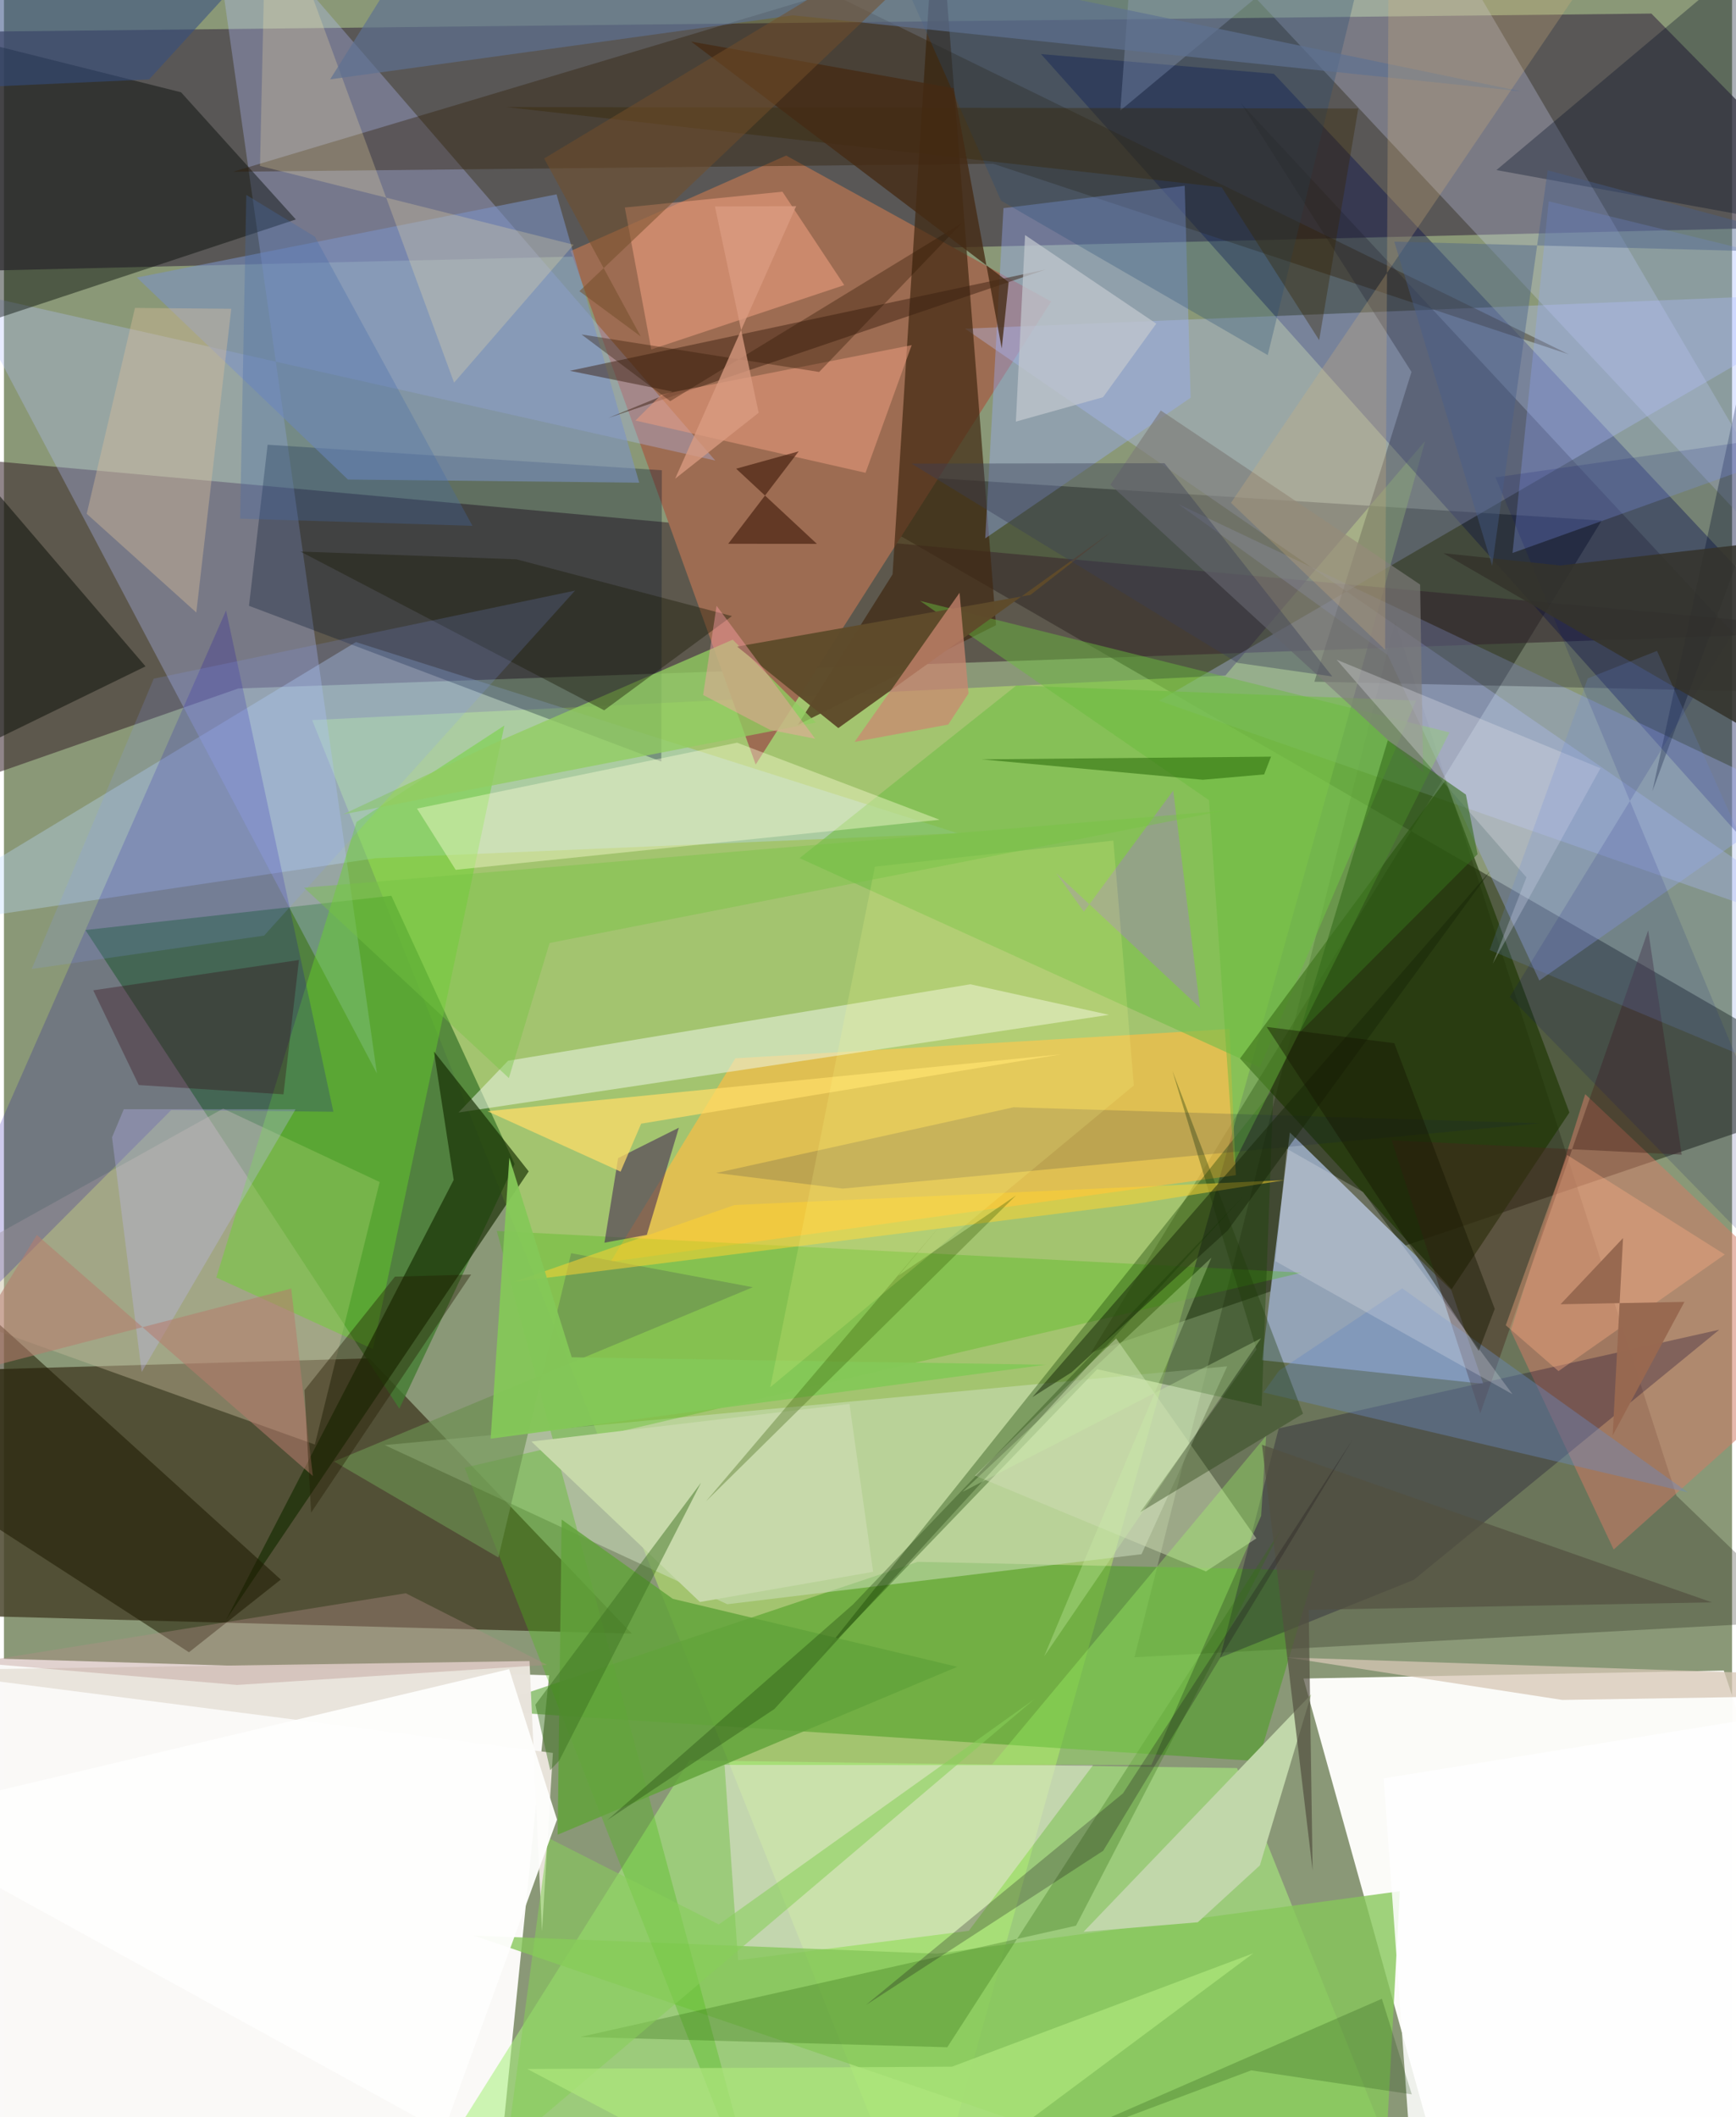 <svg xmlns="http://www.w3.org/2000/svg" width="228" height="278" viewBox="0 0 836 1024"><path fill="#8a9877" d="M0 0h836v1024H0z"/><path fill="#faf9f8" fill-opacity=".996" d="M-62 800.42v255.75L235.823 1086l27.918-275.706z"/><path fill="#fefdfb" fill-opacity=".973" d="M895.378 998.98L704.924 1086l-76.266-274.15L832.016 808z"/><path fill="#1d2612" fill-opacity=".518" d="M898 527.55L377.247 226.59l395.682 25.185-247.062 402.416z"/><path fill="#473f49" fill-opacity=".725" d="M898 109.158L796.967 6.565-62 15.875v116.324z"/><path fill="#c6ff65" fill-opacity=".431" d="M590.902 326.716l96.62-113.412L444.023 1086 149.095 348.28z"/><path fill="#48432a" fill-opacity=".839" d="M-62 780.259v-116.35l238.707-6.917 127.06 133.168z"/><path fill="#39272d" fill-opacity=".561" d="M898 305.203L-15.738 222.08-4.74 374.253l118.118-41.268z"/><path fill="#427a30" fill-opacity=".784" d="M39.396 449.834l151.883 231.48 55.758-118.354-59.627-129.72z"/><path fill="#111005" fill-opacity=".255" d="M871.963 783.97l-325.059 17.59 126.087-501.022L809.114 723.39z"/><path fill="#93a3b6" d="M608.631 657.88l13.44-110.167 78.14 76.316 15.417 45.276z"/><path fill="#9d6c52" d="M378.408 75.238l128.188 70.595-142.927 223.953-89.534-248.377z"/><path fill="#000a4c" fill-opacity=".38" d="M898 469.495V338.38L614.346 35.69l-112.662-9.534z"/><path fill="#b3c2fe" fill-opacity=".318" d="M344.117 222.751L97.868-62l82.542 581.138-199.738-378.134z"/><path fill="#bac5ff" fill-opacity=".341" d="M898 457.248L558.78 338.919 898 141.349 464.932 158.96z"/><path fill="#aaf07e" fill-opacity=".573" d="M212.402 1041.176l119.245-189.748 264.89 3.72 88.16 220.545z"/><path fill="#4ca025" fill-opacity=".565" d="M442.006 755.406L228.266 827.1l378.484 24.714 27.56-92.277z"/><path fill="#ffbc43" fill-opacity=".647" d="M592.889 497.69l3.052 70.7-302.47 41.876 60.346-98.4z"/><path fill="#d0e0c3" fill-opacity=".494" d="M591.768 660.855L184.18 698.933l165.758 76.975 200.383-24.202z"/><path fill="#bbdaff" fill-opacity=".349" d="M170.273 310.55l291.125 92.446-281.657 12.087L-62 451.023z"/><path fill="#402710" fill-opacity=".694" d="M451.404-62l-21.52 339.802-45.881 72.85 95.911-48.272z"/><path fill="#ced6f9" fill-opacity=".282" d="M548.426-62l-8.351 115.456L678.84-62 898 311.47z"/><path fill="#fce7f7" fill-opacity=".408" d="M355.135 948.086l111.637-14.224 60.073-80.08-178.24-.152z"/><path fill="#74be4a" fill-opacity=".627" d="M384.902 415.055l104.864-83.517 193.423 7.291-75.671 177.432z"/><path fill="#010703" fill-opacity=".431" d="M-46.88 11.427L85.67 44.636l55.53 61.505L-62 173.407z"/><path fill="#00122b" fill-opacity=".306" d="M318.278 227.441l-.276 140.89-199.457-75.315 9.006-77.913z"/><path fill="#c4bb99" fill-opacity=".431" d="M-54.416 625.367l204.814 73.305 31.357-126.964-75.71-35.52z"/><path fill="#1c3700" fill-opacity=".651" d="M757.318 538.07l-56.97 85.476-102.394-111.569 99.383-134.506z"/><path fill="#86c759" fill-opacity=".784" d="M227.315 936.167l224 8.761 223.96-30.198-9.136 171.27z"/><path fill="#4cbb13" fill-opacity=".337" d="M370.369 1086L222.85 709.859l405.057-94.332-389.483-20.147z"/><path fill="#2e1900" fill-opacity=".361" d="M756.995 171.37L399.669-3.39 110.823 83.074l367.734-3.88z"/><path fill="#ecf5e6" fill-opacity=".533" d="M534.606 490.833l-314.72 47.258 23.984-25.041 223.644-36.993z"/><path fill="#a1aff5" fill-opacity=".361" d="M568.13 243.808l300.082 142.43-125.43 88.013-73.338-157.41z"/><path fill="#164000" fill-opacity=".361" d="M528.864 662.234l79.555 17.876 5.739-153.4-219.013 274.428z"/><path fill="#1f1f2b" fill-opacity=".306" d="M633.946 329.719l229.195 5.064L598.415 49.92l82.523 129.97z"/><path fill="#d07c67" fill-opacity=".529" d="M778.735 749.438l-49.774-105.78 36.01-114.44 126.345 119.44z"/><path fill="#67d728" fill-opacity=".439" d="M242.096 350.914l-63.628 301.558-75.757-34.576 67.869-220.367z"/><path fill="#1400a6" fill-opacity=".208" d="M80.936 536.887l78.423.827-51.901-242.473L-62 680.353z"/><path fill="#99aeff" fill-opacity=".38" d="M474.706 260.392l8.832-159.712 87.667-10.823 2.86 102.515z"/><path fill="#7b93c6" fill-opacity=".569" d="M64.308 134.224L267.324 93.99l39.995 139.467-140.91-1.53z"/><path fill="#10012d" fill-opacity=".286" d="M682.01 764.134L829.83 643.13l-213.14 47.747-28.407 110.903z"/><path fill="#152b00" fill-opacity=".655" d="M217.571 570.682l-9.55-62.101 45.844 57.98-146.288 216.697z"/><path fill="#1e1a00" fill-opacity=".545" d="M89.51 799.136L-62 700.94V586.366l195.923 177.609z"/><path fill="#fba788" fill-opacity=".494" d="M406.507 137.897L376.601 92.72l-76.25 7.647 12.81 68.655z"/><path fill="#c1d7ab" fill-opacity=".996" d="M522.293 934.349l55.261-4.62 30.023-27.5 24.86-82.751z"/><path fill="#000e22" fill-opacity=".329" d="M797.467 382.7L893.595-62 722.015 82.263l174.495 31.814z"/><path fill="#62a33b" fill-opacity=".839" d="M461.206 806.176l-193.344 81.213 1.936-152.428 53.762 38.33z"/><path fill="#391f0f" fill-opacity=".475" d="M323.491 189.414l-31.204 12.778 211.665-71.833-230.212 48.986z"/><path fill="#336d11" fill-opacity=".306" d="M456.354 990.18l162.202-251.662-99.94 192.876L278.822 985.2z"/><path fill="#cfddb4" fill-opacity=".494" d="M469.74 713.698l68.294-66.353 67.846 96.712-24.408 16z"/><path fill="#ffffd7" fill-opacity=".396" d="M452.65 396.487l-97.975-37.274-154.853 31.863 18.704 29.628z"/><path fill="#432755" fill-opacity=".573" d="M297.125 560.126l-6.62 40.932 20.5-3.806 15.5-51.825z"/><path fill="#0e120b" fill-opacity=".533" d="M68.484 322.3L-62 169.888l40.327-25.205L-62 385.941z"/><path fill="#90aaff" fill-opacity=".286" d="M747.305 97.362l-17.506 170.1 108.582-38.92 29.98-101.53z"/><path fill="#e99b7f" fill-opacity=".549" d="M318.177 190.746l120.95-23.817-22.314 61.75-111.32-25.266z"/><path fill="#6abc3c" fill-opacity=".467" d="M443.18 290.628l139.806 96.437 12.091 175.301 104.236-208.133z"/><path fill="#e8e3db" fill-opacity=".988" d="M260.285 934.09l-6.043-130.699-298.653 4.465 309.97 39.97z"/><path fill="#92cd61" fill-opacity=".776" d="M238.416 358.909l-74.404 34.996 228.77-44.435-40.24-40.075z"/><path fill="#7e7d7a" fill-opacity=".667" d="M535.269 234.466l151.29 139.1-1.461-90.83-125.448-84.193z"/><path fill="#5e4b2a" fill-opacity=".976" d="M403.637 352.14l-48.952-39.406 141.903-25.002 38.927-30.338z"/><path fill="#234c75" fill-opacity=".294" d="M425.318-31.773l57.034 128.811 129.036 74.714L655.2-8.285z"/><path fill="#c2bcfd" fill-opacity=".306" d="M66.633 663.592l74.408-127.04-83.051-.071-5.709 13.607z"/><path fill="#47251e" fill-opacity=".431" d="M714.204 683.637l81.223-233.652 16.22 108.502-140.295-6.975z"/><path fill="#ad6ce3" fill-opacity=".337" d="M565.658 382.374l12.98 105.105-69.58-65.13 13.385 18.608z"/><path fill="#1b1d08" fill-opacity=".412" d="M290.359 343.542l61.82-45.568-104.299-27.461-104.453-3.743z"/><path fill="#352500" fill-opacity=".361" d="M589.098 90.592l47.164 73.921L655.174 52.49l-412.254-.7z"/><path fill="#fbe7a7" fill-opacity=".247" d="M123.87 80.261L127.044-62l90.709 247.08 57.847-66.712z"/><path fill="#5e7191" fill-opacity=".675" d="M381.614 7.413l352.059 36.74L220.565-62 157.81 38.372z"/><path fill="#698bc0" fill-opacity=".4" d="M814.713 721.843l-205.43-48.356 7.536-10.528 59.642-39.85z"/><path fill="#e5e5ed" fill-opacity=".31" d="M772.345 371.565l-127.628-52.481 91.81 105.25-16.31 41.8z"/><path fill="#fbac83" fill-opacity=".384" d="M752.033 663.166l-25.5-22.193 29.68-82.355 76.28 48.136z"/><path fill="#000765" fill-opacity=".149" d="M721.562 230.877L898 205.73 728.476 482.183 898 655.574z"/><path fill="#ffdc69" fill-opacity=".729" d="M233.915 537.457l64.395 29.224 9.96-23.201 203.214-33.563z"/><path fill="#213c0b" fill-opacity=".361" d="M605.94 652.694l-56.222 78.697 78.744-47.63-63.196-165.814z"/><path fill="#ddbf9d" fill-opacity=".392" d="M109.97 149.354L93.056 296.25l-53.023-47.749 23.348-99.558z"/><path fill="#6b9050" fill-opacity=".655" d="M159.665 706.858l79.51 46.448 35.217-147.188 87.856 16.468z"/><path fill="#c2c7ce" fill-opacity=".733" d="M531.699 192.118l25.759-35.58-63.472-42.849-4.45 90.228z"/><path fill="#ffd331" fill-opacity=".522" d="M546.679 582.375l72.85-11.581-266.095 12.037L246.75 620z"/><path fill="#d3b27c" fill-opacity=".271" d="M668.149 314.272L670.066-62h130.696L593.597 243.203z"/><path fill="#0d1949" fill-opacity=".161" d="M488.405 535.546L344.53 567.333l61.148 7.555 337.19-31.602z"/><path fill="#a3fd69" fill-opacity=".341" d="M555.068 853.676l-77.074-.267 132.593-158.912-2.404 38.702z"/><path fill="#d6c6b5" fill-opacity=".745" d="M898 810.873l-277.49-9.252 133.367 20.58L898 819.867z"/><path fill="#31000d" fill-opacity=".31" d="M65.221 524.791l70.008 4.51 7.483-64.98L43.2 478.978z"/><path fill="#34332b" fill-opacity=".867" d="M752.885 273.494L898 256.875l-11.09 121.108L696.344 267.57z"/><path fill="#c7d9aa" d="M420.477 760.237l-11.438-81.188-153.856 18.18 81.522 77.601z"/><path fill="#3b7021" fill-opacity=".475" d="M268.685 851.421l-4.419 4.764-7.184-31.678 80.15-107.396z"/><path fill="#87ce59" fill-opacity=".557" d="M243.252 1038.378l20.012-149.464 82.578 41.874 152.742-109.035z"/><path fill="#2d1400" fill-opacity=".349" d="M463.416 107.878l-69.046 72.03-114.975-18.148 42.929 32.265z"/><path fill="#fdfdfc" fill-opacity=".957" d="M267.557 880.058l-54.93 151.13L-62 880.16l306.383-72.844z"/><path fill="#192809" fill-opacity=".51" d="M591.997 595.154l-75.55 68.61-18.926 11.986 221.657-254.674z"/><path fill="#cb8770" fill-opacity=".722" d="M466.633 335.398l-4.341-48.686-50.777 72.112 45.294-8.382z"/><path fill="#84c858" fill-opacity=".945" d="M235.446 695.827l268.613-35.755-229.384-3.6-30.18-96.474z"/><path fill="#534f40" fill-opacity=".694" d="M633.096 904.705l-1.898-126.093 195.037-3.613-217.637-76.213z"/><path fill="#354e83" fill-opacity=".545" d="M-14.087-20.182L-57.172 44.18l127.387-5.762L162.012-62z"/><path fill="#859bff" fill-opacity=".169" d="M13.414 468.67l112.442-16.136 150.43-166.877-203.812 42.588z"/><path fill="#f4f1f3" fill-opacity=".235" d="M729.786 674.337l-114.672-64.34 5.47-54.38 36.941 20.924z"/><path fill="#986951" fill-opacity=".996" d="M778.25 694.275l5.016-95.461-30.227 32.012 59.919-1.15z"/><path fill="#130" fill-opacity=".298" d="M372.696 826.606l226.973-248.17-188.943 197.6-118.794 104.24z"/><path fill="#ade67c" fill-opacity=".722" d="M253.155 1000.682L414.767 1086l189.641-141.273-145.803 54.856z"/><path fill="#335800" fill-opacity=".31" d="M432.65 617l20.303-24.21-113.39 133.417 150-148.004z"/><path fill="#452b14" fill-opacity=".784" d="M459.46 42.66L332.456 20.12 486.04 136.467l-3.341 32.067z"/><path fill="#ffff90" fill-opacity=".165" d="M536.684 406.575l-115.328 12.59-50.635 251.777 175.886-145.957z"/><path fill="#fff" fill-opacity=".863" d="M680.174 1036.953L898 1086V822.928l-230.51 37.2z"/><path fill="#346c1a" fill-opacity=".58" d="M712.89 413.136l-86.2 86.379 42.79-141.453 37.758 26.246z"/><path fill="#383e58" fill-opacity=".396" d="M561.453 224.04l81.15 103.15-45.877-6.582-157.7-96.378z"/><path fill="#b67c6d" fill-opacity=".545" d="M149.44 713.91l-10.462-90.666-165.416 42.908 42.364-68.861z"/><path fill="#3d1707" fill-opacity=".596" d="M393.277 263.048l-39.059-36.356 30.25-8.386-34.09 44.705z"/><path fill="#ffa2aa" fill-opacity=".424" d="M338.236 336.154l6.512-43.146 47.704 64.298-21.824-4.293z"/><path fill="#2a6b0a" fill-opacity=".549" d="M612.965 365.967l-3.317 8.587-29.698 2.594-106.908-9.873z"/><path fill="#456aa9" fill-opacity=".302" d="M150.42 114.478l-33.184-20.205-2.99 156.59 112.384 3.446z"/><path fill="#caefa9" fill-opacity=".322" d="M463.684 721.584l120.467-113.311-80.936 192.843L608.147 647.28z"/><path fill="#734d2a" fill-opacity=".518" d="M278.396 140.84L491.465-62 261.335 76.657l46.72 86.074z"/><path fill="#b68f89" fill-opacity=".361" d="M112.754 814.948l149.956-9.718-68.336-34.629-208.504 33.547z"/><path fill="#191218" fill-opacity=".263" d="M416.999 969.75l114.79-74.604L652.595 696.01 541.358 867.376z"/><path fill="#6889d8" fill-opacity=".196" d="M766.202 328.109l33.492-13.311L898 534.482l-179.258-74.993z"/><path fill="#231b01" fill-opacity=".388" d="M148.587 731.592l-3.19-59.25 43.735-54.86 36.894-1.037z"/><path fill="#76c343" fill-opacity=".42" d="M590.238 392.1l-445.067 37.255 99.097 92.066 19.696-65.333z"/><path fill="#da9c82" fill-opacity=".765" d="M365.112 199.636l-40.405 31.9L383.253 99.71l-39.301.15z"/><path fill="#154108" fill-opacity=".224" d="M681.074 1012.973l-14.483-46.23-178.051 77.694 114.851-43.084z"/><path fill="#161500" fill-opacity=".439" d="M713.462 653.4L610.85 496.685l61.761 7.885 48.586 128.474z"/><path fill="#465e8b" fill-opacity=".427" d="M719.953 273.639l-47.349-156.766L898 122.887l-151.182-40.51z"/></svg>